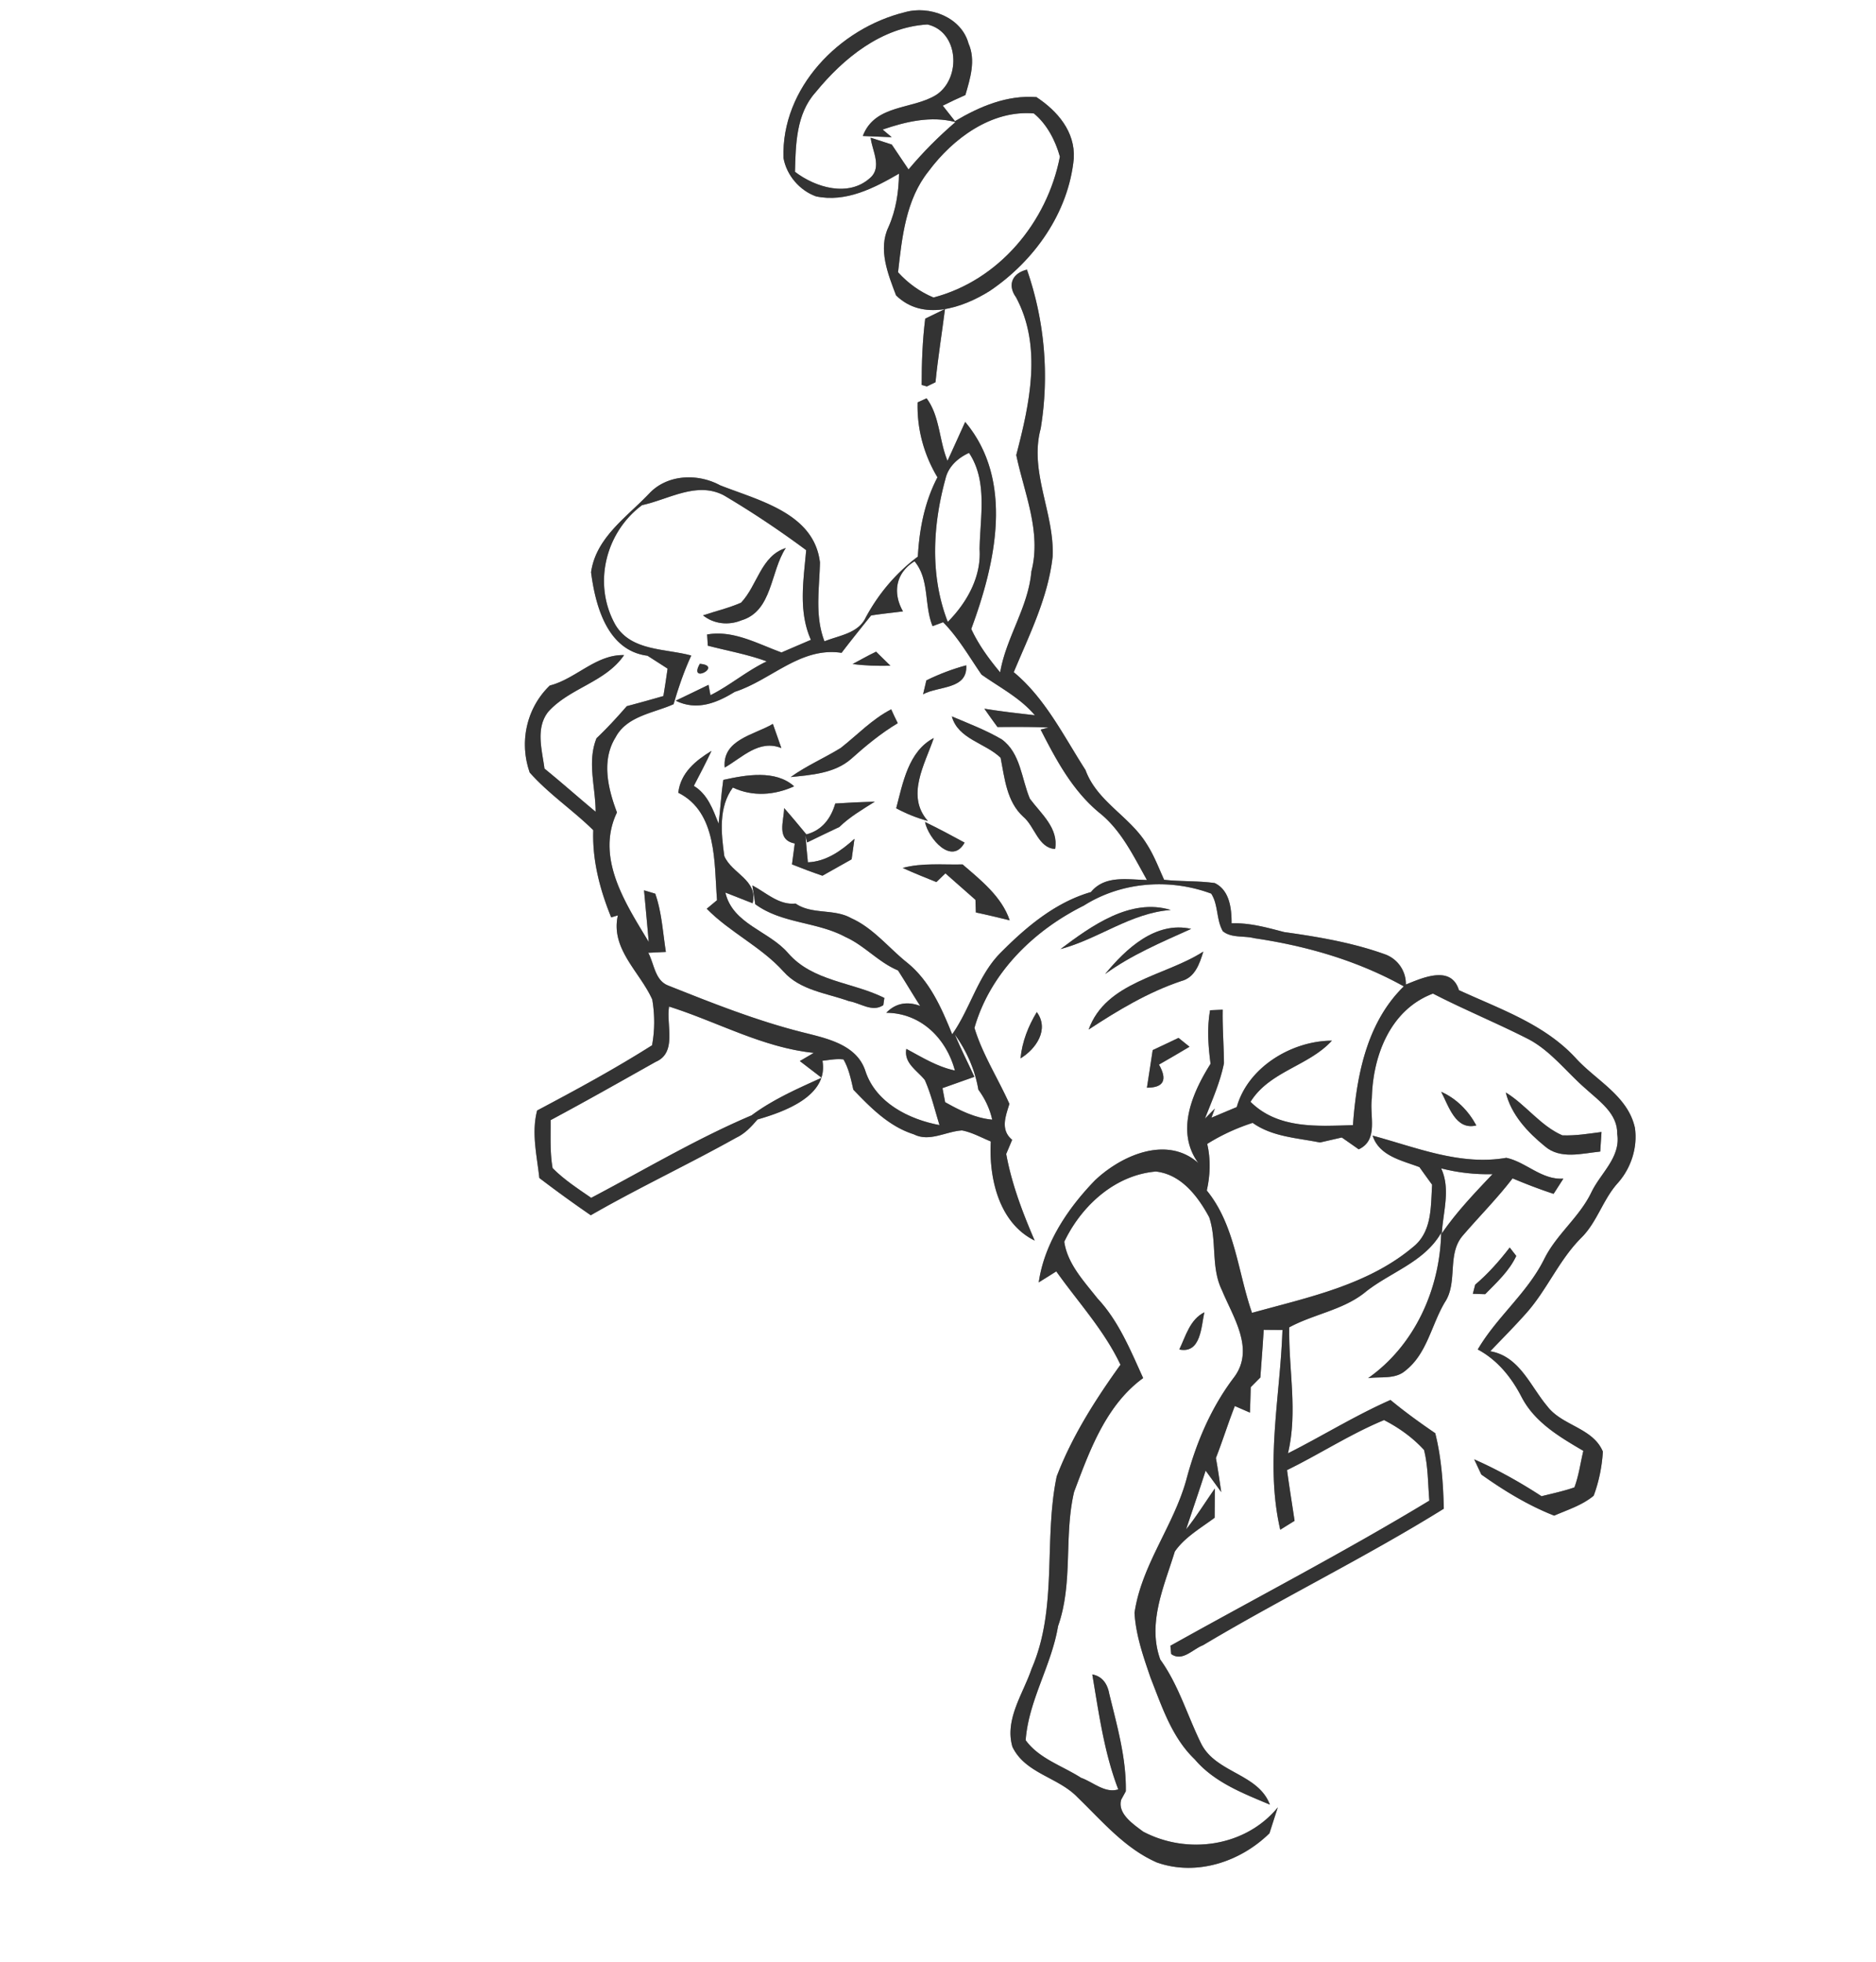 <svg width="263pt" height="275pt" viewBox="0 0 263 275" xmlns="http://www.w3.org/2000/svg">
  <rect x="0" y="0" width="263" height="275" fill="#808080" stroke="none"/>
  <g fill="#FFF">
    <path d="M0 0h263v275H0V0m126.83 1.72c-9.16 2.25-17.32 10.61-16.99 20.43.43 2.41 2.25 4.54 4.55 5.37 4.19.89 8.14-1.15 11.64-3.18-.03 2.57-.42 5.12-1.47 7.48-1.49 3.11-.07 6.6 1.06 9.58 3.74 3.66 9.24 1.8 13.12-.61 6.25-4.21 11.06-10.96 11.8-18.59.2-3.76-2.29-6.64-5.24-8.59-4.13-.31-7.95 1.31-11.42 3.37l-1.71-2.17c1.04-.52 2.1-1.02 3.17-1.49.67-2.32 1.49-4.86.44-7.22-1-3.7-5.48-5.38-8.95-4.38m15.59 39.92c3.72 6.9 1.92 14.98.05 22.14 1.11 5.35 3.56 10.76 2.12 16.31-.43 5.03-3.54 9.24-4.38 14.15-1.57-1.88-3.02-3.86-4.05-6.08 3.39-9.16 6.06-20.8-.85-29.02-.83 1.81-1.64 3.64-2.48 5.45-1.19-2.85-1.05-6.23-2.93-8.76-.32.14-.94.43-1.26.57-.11 3.69.88 7.34 2.78 10.5-1.8 3.45-2.54 7.27-2.75 11.12-3.04 2.27-5.48 5.16-7.28 8.48-1.04 2.29-3.74 2.55-5.81 3.39-1.38-3.6-.71-7.35-.63-11.05-.81-6.92-8.58-8.68-13.98-10.81-3.11-1.69-7.32-1.57-9.87 1.05-3.15 3.35-7.55 6.22-8.24 11.13.61 4.74 2.29 10.99 7.91 11.7.94.6 1.88 1.2 2.82 1.81-.19 1.28-.37 2.56-.59 3.84-1.71.49-3.42.97-5.13 1.42-1.36 1.56-2.75 3.08-4.25 4.5-1.34 3.35-.12 6.85-.12 10.3-2.41-2-4.74-4.08-7.17-6.05-.34-2.6-1.27-5.62.49-7.92 2.99-3.39 8.07-4.16 10.67-7.99-3.96-.1-6.73 3.32-10.42 4.27-3.27 3.15-4.31 7.92-2.81 12.19 2.66 3.01 6.05 5.26 8.91 8.08-.15 4.23.93 8.33 2.51 12.22l.94-.28c-1.06 4.71 3.08 7.9 4.82 11.79.36 2.11.37 4.31-.03 6.42-5.21 3.3-10.65 6.25-16.11 9.14-.82 3.13-.03 6.32.31 9.46 2.36 1.8 4.76 3.54 7.21 5.22 6.68-3.84 13.67-7.11 20.4-10.87 1.21-.57 2.12-1.55 2.97-2.55 3.79-1.09 9.99-3.31 9.11-8.23.97-.11 1.96-.32 2.95-.19.75 1.3 1.05 2.79 1.38 4.24 2.44 2.54 5.01 5.16 8.46 6.25 2.22 1.13 4.5-.4 6.78-.54 1.42.28 2.7 1 4.03 1.55-.29 5.13 1.14 11.43 6.15 13.89-1.69-3.92-3.22-7.92-3.99-12.14.21-.49.63-1.48.83-1.98-1.68-1.41-.92-3.29-.38-5.04-1.59-3.55-3.8-6.99-4.9-10.65 2.19-7.68 8.3-13.65 15.31-17.13 5.31-3.36 12.04-3.86 17.88-1.69 1.02 1.57.69 3.65 1.63 5.27 1.21.99 2.96.6 4.41.98 7.3 1.07 14.48 3.14 20.96 6.75-5.2 5.08-6.62 12.5-7.13 19.45-4.99.15-10.51.56-14.36-3.27 2.7-4.31 8.14-4.99 11.41-8.57-5.62.02-11.78 3.71-13.34 9.31-1.19.49-2.37.99-3.55 1.49l.48-1.28-1.39 1.41c.99-2.54 2.13-5.07 2.67-7.76-.02-2.51-.23-5.01-.18-7.51l-1.77.08c-.44 2.49-.26 5.01.07 7.5-2.57 4.08-4.95 9.52-1.7 13.93-4.39-3.94-10.79-1.11-14.5 2.4-3.8 3.92-7.1 8.81-7.89 14.31.82-.51 1.64-1.02 2.46-1.54 3.07 4.32 6.71 8.24 9 13.08-3.52 4.9-6.77 9.99-8.94 15.65-1.86 8.9.19 18.43-3.52 26.97-1.19 3.52-3.8 7.07-2.69 10.93 1.8 3.76 6.43 4.25 9.13 7.08 3.45 3.33 6.64 7.18 11.14 9.14 5.53 1.94 11.68-.08 15.77-4.1.38-1.21.77-2.42 1.17-3.63-4.54 5.54-12.69 6.67-18.88 3.4-1.37-1.03-3.63-2.51-3.08-4.47.16-.3.49-.89.65-1.19.08-4.64-1.23-9.18-2.32-13.65-.24-1.35-.95-2.46-2.38-2.72.92 5.43 1.66 10.95 3.64 16.11-1.86.59-3.53-1.03-5.21-1.62-2.61-1.68-5.89-2.68-7.77-5.27.39-5.53 3.63-10.49 4.54-15.99 2.15-6.09.79-12.65 2.25-18.82 2.18-5.8 4.47-12.16 9.68-15.95-1.78-3.9-3.42-7.98-6.4-11.16-1.88-2.39-4.22-4.85-4.66-7.95 2.4-5.03 7.1-9.35 12.84-9.84 3.56.39 5.9 3.48 7.48 6.41 1.12 3.31.2 7.04 1.8 10.26 1.55 3.75 4.6 8.19 1.73 12.11-3.29 4.31-5.38 9.29-6.76 14.5-1.8 6.44-6.27 11.9-7.24 18.58.18 3.14 1.24 6.15 2.25 9.1 1.59 4.03 2.98 8.36 6.2 11.44 2.73 3.21 6.75 4.75 10.53 6.34-1.65-4.37-7.5-4.41-9.61-8.5-1.95-3.93-3.17-8.25-5.76-11.84-1.85-5.13.55-10.27 2.04-15.14 1.4-2.02 3.64-3.28 5.58-4.73.01-1.02.02-3.08.03-4.1-1.34 1.91-2.56 3.9-4.03 5.73.91-2.75 1.86-5.48 2.74-8.24.54.75 1.64 2.26 2.19 3.01-.24-1.6-.46-3.18-.75-4.77.94-2.41 1.71-4.88 2.65-7.29l2.12.92c.05-1.19.08-2.38.11-3.56.34-.34 1.01-1.02 1.35-1.36.16-2.23.34-4.45.47-6.68.66.01 1.97.02 2.63.02-.31 9.31-2.45 18.74-.31 28 .5-.32 1.51-.94 2.01-1.25-.35-2.37-.74-4.73-1.06-7.11 4.58-2.24 8.88-5.06 13.6-7.01 2.08 1.06 4.03 2.46 5.61 4.19.58 2.32.54 4.73.74 7.1-11.86 7.18-24.2 13.58-36.3 20.34.03.29.08.87.11 1.16 1.57 1.12 3.01-.68 4.45-1.23 11.11-6.63 22.78-12.31 33.77-19.14-.09-3.56-.33-7.12-1.2-10.58-2.16-1.47-4.27-3-6.28-4.66-4.95 2.18-9.55 5.05-14.37 7.48 1.4-5.85.07-11.77.18-17.66 3.36-1.82 7.33-2.38 10.41-4.73 3.55-2.96 8.47-4.29 10.89-8.52-.17 7.88-3.7 15.77-10.24 20.37 1.75-.25 3.81.21 5.25-1.07 3.01-2.36 3.62-6.39 5.49-9.54 1.9-2.82.25-6.75 2.54-9.38 2.3-2.68 4.81-5.19 6.97-8.01 1.89.8 3.8 1.53 5.75 2.17.35-.53 1.03-1.6 1.37-2.13-3.06.2-5.24-2.34-8-2.92-6.44 1.13-12.63-1.46-18.74-3.11.92 2.86 4.1 3.48 6.56 4.41.59.83 1.18 1.65 1.78 2.47-.19 2.9.01 6.27-2.33 8.44-6.42 5.59-14.95 7.31-22.92 9.52-2-5.75-2.36-12.27-6.34-17.15.49-2.16.56-4.37.06-6.53 1.99-1.25 4.14-2.23 6.37-2.95 2.77 1.97 6.22 2.1 9.44 2.75 1.02-.23 2.04-.47 3.06-.7.59.41 1.78 1.24 2.37 1.66 2.84-1.32 1.49-4.69 1.84-7.15.13-5.95 2.58-12.43 8.57-14.68 4.42 2.28 9.03 4.16 13.45 6.42 3.15 1.69 5.32 4.64 7.99 6.94 1.88 1.72 4.44 3.44 4.39 6.3.52 3.3-2.35 5.51-3.63 8.21-1.69 3.51-4.94 5.91-6.64 9.41-2.37 4.73-6.63 8.06-9.28 12.6 2.78 1.49 4.74 3.93 6.16 6.7 1.84 3.53 5.33 5.57 8.64 7.51-.41 1.7-.63 3.47-1.25 5.12-1.51.53-3.07.85-4.61 1.24-3.01-1.96-6.15-3.72-9.44-5.17.25.53.75 1.6 1 2.13 3.18 2.26 6.56 4.33 10.21 5.76 1.89-.82 3.93-1.45 5.54-2.79.74-1.98 1.16-4.08 1.29-6.18-1.4-3.36-5.72-3.61-7.8-6.37-2.39-2.83-3.88-6.99-7.99-7.7 1.7-1.78 3.44-3.52 5.07-5.36 2.88-3.24 4.55-7.37 7.62-10.47 2.3-2.22 3.09-5.46 5.24-7.8 1.82-2.07 2.75-4.95 2.35-7.69-1-4.53-5.52-6.66-8.39-9.87-4.38-4.7-10.59-6.8-16.28-9.42-1.09-3.56-5.1-1.73-7.44-.79.04-1.85-1.1-3.53-2.83-4.2-4.58-1.66-9.41-2.48-14.22-3.15-2.42-.63-4.84-1.32-7.38-1.23 0-2.06-.26-4.62-2.36-5.64-2.35-.33-4.74-.2-7.1-.46-.77-1.7-1.43-3.46-2.45-5.03-2.38-3.88-6.96-5.93-8.57-10.35-3.05-4.75-5.65-10.07-10.06-13.72 2.19-5.25 4.81-10.44 5.45-16.18.29-6.07-3.32-11.89-1.67-17.97 1.23-7.46.55-15.13-1.93-22.27-2.02.5-2.78 2.1-1.55 3.85m-12.71 3.02c-.39 3.08-.5 6.19-.5 9.29l.73.21c.3-.14.91-.44 1.21-.59.34-3.43.9-6.84 1.33-10.26-.69.34-2.07 1.01-2.77 1.35m18.97 88.36c5.32-1.41 9.82-5.06 15.45-5.48-5.66-1.72-11.12 2.23-15.45 5.48m6.25 3.5c3.7-2.69 7.92-4.46 12.06-6.33-4.98-1.12-9.15 2.79-12.06 6.33m-2.31 7.78c4.1-2.69 8.32-5.23 12.99-6.8 1.93-.49 2.57-2.45 3.09-4.13-5.38 3.47-13.65 4.19-16.08 10.93m-9.55 4.04c2.17-1.31 4.07-4.06 2.28-6.49-1.2 1.99-2.06 4.17-2.28 6.49m18.53-1.16c-.25 1.76-.55 3.51-.81 5.27 2.35 0 2.91-1.08 1.69-3.24 1.44-.82 2.86-1.65 4.28-2.5-.52-.42-1.03-.83-1.54-1.24-1.21.56-2.4 1.16-3.62 1.71m40.44 5.84c1.06 1.99 2.01 5.44 4.93 4.72-1.11-2.06-2.78-3.76-4.93-4.72m9.06.1c.76 3.12 3.06 5.57 5.49 7.55 2.16 1.86 5.19.99 7.75.73.05-.92.11-1.83.18-2.74-1.82.24-3.65.54-5.49.47-3.08-1.34-5.09-4.27-7.93-6.01m.55 21.73c-1.45 1.89-3.03 3.67-4.84 5.21-.08.32-.24.96-.33 1.28.44.01 1.3.04 1.73.05 1.61-1.64 3.37-3.24 4.36-5.36-.23-.29-.69-.88-.92-1.18m-46.32 14.29c3.02.63 3.07-3.19 3.51-5.21-2.03 1.02-2.6 3.32-3.51 5.21z"/>
    <path d="M114.34 12.94c3.91-4.79 9.26-9.14 15.68-9.51 4.41 1 4.78 7.52 1.25 9.86-3.35 2.1-8.61 1.29-10.31 5.77 1.35.06 2.7.12 4.05.17l-1.27-1.07c3.27-1.12 6.77-1.95 10.21-1.05a56.524 56.524 0 0 0-6.58 6.64c-.79-1.16-1.57-2.32-2.35-3.49l-2.96-.96c.19 1.78 1.65 4.12-.07 5.63-3.01 2.74-7.63 1.38-10.54-.85.1-3.84.16-8.11 2.89-11.14zM130.19 23.99c3.4-4.57 8.81-8.6 14.75-8.09 1.84 1.51 3.02 3.8 3.65 6.06-1.78 9.18-8.53 17.33-17.72 19.74-1.91-.8-3.58-2.01-4.97-3.54.56-4.91 1.08-10.17 4.29-14.17zM132.56 67.06c.4-1.68 1.76-2.89 3.29-3.58 2.65 4 1.54 9.02 1.48 13.52.24 3.89-1.8 7.49-4.46 10.17-2.51-6.45-2.12-13.54-.31-20.11z"/>
    <path d="M90.01 70.8c3.75-.8 7.65-3.37 11.47-1.37 3.98 2.35 7.83 4.93 11.54 7.68-.37 4.2-1.12 8.56.66 12.57-1.37.59-2.75 1.17-4.12 1.77-3.34-1.21-6.75-3.17-10.43-2.52.03.39.08 1.17.1 1.57 2.76.72 5.58 1.21 8.26 2.2-2.79 1.32-5.13 3.36-7.89 4.74l-.27-1.45c-1.15.56-3.45 1.67-4.6 2.22 2.94 1.44 5.72.34 8.28-1.24 5.1-1.64 9.21-6.34 14.97-5.47 1.35-1.77 2.75-3.5 4.14-5.24 1.49-.23 2.98-.38 4.47-.57-1.48-2.59-1.03-5.39 1.62-7.02 2.14 2.56 1.31 6.13 2.53 9.09.37-.14 1.11-.41 1.48-.55 2.15 2.18 3.65 4.84 5.38 7.34 2.56 1.81 5.41 3.25 7.48 5.7-2.36-.27-4.73-.53-7.08-.92.6.86 1.21 1.72 1.84 2.57 2.38-.02 4.77-.04 7.16.07l-1.11.29c2.15 4.21 4.42 8.47 8.12 11.57 3.14 2.45 4.87 6.11 6.78 9.51-2.72-.05-5.89-.71-7.85 1.69-4.93 1.42-9 4.82-12.55 8.39-3.28 3.21-4.31 7.86-6.9 11.55-1.49-3.69-3.17-7.53-6.36-10.08-2.59-2.08-4.71-4.82-7.8-6.2-2.42-1.37-5.49-.46-7.8-2.05-2.35.25-4.12-1.54-6.06-2.54.1.66.31 1.97.41 2.63 3.72 2.74 8.66 2.44 12.65 4.6 2.68 1.2 4.63 3.55 7.36 4.68 1.06 1.64 2.05 3.33 3.11 4.98-1.78-.67-3.43-.41-4.75.96 4.85.03 8.42 3.59 9.62 8.09-2.47-.51-4.62-1.86-6.81-3.03-.37 2.01 1.51 3.01 2.59 4.36.9 2.03 1.4 4.21 2.06 6.32-4.3-.8-8.95-3.15-10.39-7.58-1.22-3.74-5.47-4.58-8.79-5.42-6.45-1.62-12.65-4.09-18.81-6.54-1.92-.71-1.99-3.04-2.84-4.61l2.47-.12c-.43-2.72-.57-5.55-1.49-8.16-.39-.12-1.17-.36-1.57-.47.17 1.81.5 5.43.66 7.24-3.2-5.32-7.51-11.76-4.46-18.16-1.25-3.33-2.21-7.27-.2-10.51 1.59-3.02 5.32-3.4 8.14-4.66.68-2.32 1.46-4.62 2.48-6.82-3.64-1-8.38-.59-10.61-4.26-3.22-5.67-1.48-12.95 3.71-16.82m13.88 13.67c-1.72.76-3.56 1.18-5.33 1.78 1.52 1.22 3.57 1.43 5.37.7 4.38-1.3 4.04-6.83 6.23-10.14-3.49 1.1-3.98 5.26-6.27 7.66m15.64 8.6c1.76.23 3.53.28 5.3.24-.67-.65-1.34-1.31-2.01-1.97-1.12.53-2.19 1.15-3.29 1.73m-21.42-.03c-1.67 2.93 3.33.28 0 0m31.76 2.32c-.11.49-.34 1.46-.46 1.95 2.15-1.19 6.27-.63 6.05-4.06-1.93.52-3.8 1.23-5.59 2.11m-12 9.47c-2.3 1.42-4.81 2.49-7.02 4.08 2.91-.3 6.14-.51 8.46-2.53 2.05-1.84 4.18-3.6 6.55-5.02-.32-.64-.63-1.28-.92-1.94-2.67 1.37-4.74 3.58-7.07 5.41m15.57-4.42c.88 3.2 4.67 3.7 6.84 5.8.57 2.91.85 6.14 3.17 8.26 1.62 1.35 2.11 4.4 4.47 4.52.51-2.92-1.98-4.94-3.54-7.04-1.19-2.81-1.28-6.38-3.94-8.32-2.22-1.3-4.64-2.22-7-3.22m-31.84 7.17c2.45-1.4 4.82-3.99 7.94-2.73-.41-1.13-.78-2.27-1.19-3.39-2.58 1.54-7.12 2.19-6.75 6.12m24.04 5.71c1.41.76 2.89 1.35 4.44 1.78-3.12-3.54-.42-7.94.83-11.63-3.56 1.85-4.34 6.31-5.27 9.85m-30.55-2.18c5.48 2.74 5.02 9.84 5.43 15.06l-1.44 1.2c3.28 3.34 7.63 5.32 10.77 8.81 2.34 2.63 6.03 3.01 9.18 4.14 1.58.26 3.26 1.61 4.8.56.04-.25.12-.75.15-1.01-4.46-2.24-10.04-2.29-13.5-6.29-2.7-3.13-7.76-4.04-8.79-8.48 1.27.5 2.55.99 3.82 1.5.8-3.27-2.93-4.15-3.97-6.62-.44-3.2-.83-6.84 1.2-9.6 2.77 1.31 5.85 1.08 8.59-.17-2.61-2.35-6.77-1.6-9.93-.9-.3 2.04-.41 4.09-.66 6.13-.79-1.99-1.53-4.12-3.47-5.29.85-1.62 1.69-3.25 2.48-4.91-2.24 1.37-4.34 3.08-4.66 5.87m22.01 1.51c-.62 2.1-1.85 3.75-4.05 4.33-1.03-1.24-2.05-2.48-3.12-3.69-.02 1.82-1.16 4.45 1.49 4.96-.1.73-.29 2.2-.39 2.93 1.41.57 2.83 1.1 4.27 1.59 1.36-.77 2.73-1.53 4.09-2.3.1-.71.3-2.15.4-2.87-1.85 1.67-3.95 3.18-6.53 3.29-.13-1.25-.24-2.5-.34-3.75l.23.97c1.5-.73 3.01-1.46 4.52-2.17 1.47-1.43 3.25-2.46 4.97-3.55-1.85.05-3.7.14-5.54.26m12.58 2.59c.46 2.29 3.75 6.14 5.55 2.89-1.83-1-3.67-1.98-5.55-2.89m-3.13 6.44c1.55.71 3.14 1.34 4.72 1.98.32-.31.95-.91 1.27-1.22 1.4 1.24 2.81 2.47 4.21 3.71.01.44.04 1.33.06 1.77 1.58.33 3.16.72 4.74 1.1-1.11-3.31-4.04-5.62-6.6-7.83-2.8.07-5.67-.25-8.4.49z"/>
    <path d="M93.8 141.08c6.77 2.14 13.14 5.76 20.29 6.49-.49.29-1.47.86-1.96 1.15.76.58 2.29 1.75 3.05 2.34-3.38 1.53-6.82 3.04-9.82 5.27-7.76 3.29-15.02 7.64-22.48 11.56-1.87-1.29-3.8-2.54-5.41-4.17-.39-2.22-.26-4.48-.28-6.72 4.95-2.65 9.84-5.42 14.73-8.17 3.06-1.3 1.44-5.23 1.88-7.75zM133.86 144.99c1.66 2.31 2.82 4.93 3.3 7.74.93 1.26 1.6 2.67 1.94 4.2-2.39-.22-4.54-1.29-6.6-2.45-.09-.49-.28-1.47-.37-1.97 1.49-.52 2.97-1.06 4.47-1.58-.91-1.99-1.91-3.93-2.74-5.94zM202.04 163.76c2.35.6 4.77.87 7.2.81-2.51 2.65-5.04 5.29-7.11 8.31.17-3.02 1.26-6.21-.09-9.12z"/>
  </g>
  <g fill="#333">
    <path d="M126.83 1.72c3.47-1 7.95.68 8.95 4.38 1.05 2.36.23 4.9-.44 7.22-1.07.47-2.13.97-3.17 1.49l1.71 2.17c3.47-2.06 7.29-3.68 11.42-3.37 2.95 1.95 5.44 4.83 5.24 8.59-.74 7.63-5.55 14.38-11.8 18.59-3.88 2.41-9.38 4.27-13.12.61-1.13-2.98-2.55-6.47-1.06-9.58 1.05-2.36 1.44-4.91 1.47-7.48-3.5 2.03-7.45 4.07-11.64 3.18-2.3-.83-4.12-2.96-4.55-5.37-.33-9.82 7.83-18.18 16.99-20.43m-12.49 11.22c-2.73 3.03-2.79 7.3-2.89 11.14 2.91 2.23 7.53 3.59 10.54.85 1.72-1.51.26-3.85.07-5.63l2.96.96c.78 1.17 1.56 2.33 2.35 3.49 2-2.39 4.21-4.61 6.58-6.64-3.44-.9-6.94-.07-10.21 1.05l1.27 1.07c-1.35-.05-2.7-.11-4.05-.17 1.7-4.48 6.96-3.67 10.31-5.77 3.53-2.34 3.16-8.86-1.25-9.86-6.42.37-11.77 4.72-15.68 9.51m15.85 11.05c-3.21 4-3.73 9.26-4.29 14.17 1.39 1.53 3.06 2.74 4.97 3.54 9.19-2.41 15.94-10.56 17.72-19.74-.63-2.26-1.81-4.55-3.65-6.06-5.94-.51-11.35 3.52-14.75 8.09z"/>
    <path d="M142.42 41.64c-1.23-1.75-.47-3.35 1.55-3.85a45.427 45.427 0 0 1 1.93 22.27c-1.65 6.08 1.96 11.9 1.67 17.97-.64 5.74-3.26 10.93-5.45 16.18 4.41 3.65 7.01 8.97 10.06 13.72 1.61 4.42 6.19 6.47 8.57 10.35 1.02 1.57 1.68 3.33 2.45 5.03 2.36.26 4.75.13 7.1.46 2.1 1.02 2.36 3.58 2.36 5.64 2.54-.09 4.96.6 7.38 1.23 4.81.67 9.64 1.49 14.22 3.15 1.73.67 2.87 2.35 2.83 4.2 2.34-.94 6.35-2.77 7.44.79 5.69 2.62 11.9 4.72 16.28 9.42 2.87 3.21 7.39 5.34 8.39 9.87.4 2.74-.53 5.62-2.35 7.69-2.15 2.34-2.94 5.58-5.24 7.8-3.07 3.1-4.74 7.23-7.62 10.47-1.63 1.84-3.37 3.58-5.07 5.36 4.11.71 5.6 4.87 7.99 7.7 2.08 2.76 6.4 3.01 7.8 6.37-.13 2.1-.55 4.2-1.29 6.18-1.61 1.34-3.65 1.97-5.54 2.79-3.65-1.43-7.03-3.5-10.21-5.76-.25-.53-.75-1.6-1-2.13 3.29 1.45 6.43 3.21 9.44 5.17 1.54-.39 3.1-.71 4.61-1.24.62-1.65.84-3.42 1.25-5.12-3.31-1.94-6.8-3.98-8.64-7.51-1.42-2.77-3.38-5.21-6.16-6.7 2.65-4.54 6.91-7.87 9.28-12.6 1.7-3.5 4.95-5.9 6.64-9.41 1.28-2.7 4.15-4.91 3.63-8.21.05-2.86-2.51-4.58-4.39-6.3-2.67-2.3-4.84-5.25-7.99-6.94-4.42-2.26-9.03-4.14-13.45-6.42-5.99 2.25-8.44 8.73-8.57 14.68-.35 2.46 1 5.83-1.84 7.15-.59-.42-1.78-1.25-2.37-1.66-1.02.23-2.04.47-3.06.7-3.22-.65-6.67-.78-9.44-2.75-2.23.72-4.38 1.7-6.37 2.95.5 2.16.43 4.37-.06 6.53 3.98 4.88 4.34 11.4 6.34 17.15 7.97-2.21 16.5-3.93 22.92-9.52 2.34-2.17 2.14-5.54 2.33-8.44-.6-.82-1.19-1.64-1.78-2.47-2.46-.93-5.64-1.55-6.56-4.41 6.11 1.65 12.3 4.24 18.74 3.11 2.76.58 4.94 3.12 8 2.92-.34.53-1.02 1.6-1.37 2.13-1.95-.64-3.86-1.37-5.75-2.17-2.16 2.82-4.67 5.33-6.97 8.01-2.29 2.63-.64 6.56-2.54 9.38-1.87 3.15-2.48 7.18-5.49 9.54-1.44 1.28-3.5.82-5.25 1.07 6.54-4.6 10.07-12.49 10.24-20.37-2.42 4.23-7.34 5.56-10.89 8.52-3.08 2.35-7.05 2.91-10.41 4.73-.11 5.89 1.22 11.81-.18 17.66 4.82-2.43 9.42-5.3 14.37-7.48 2.01 1.66 4.12 3.19 6.28 4.66.87 3.46 1.11 7.02 1.2 10.58-10.99 6.83-22.66 12.51-33.77 19.14-1.44.55-2.88 2.35-4.45 1.23-.03-.29-.08-.87-.11-1.16 12.1-6.76 24.44-13.16 36.3-20.34-.2-2.37-.16-4.78-.74-7.1-1.58-1.73-3.53-3.13-5.61-4.19-4.72 1.95-9.02 4.77-13.6 7.01.32 2.38.71 4.74 1.06 7.11-.5.31-1.51.93-2.01 1.25-2.14-9.26 0-18.69.31-28-.66 0-1.97-.01-2.63-.02-.13 2.23-.31 4.45-.47 6.68-.34.34-1.01 1.02-1.35 1.36-.03 1.18-.06 2.37-.11 3.56l-2.12-.92c-.94 2.41-1.71 4.88-2.65 7.29.29 1.59.51 3.17.75 4.77-.55-.75-1.65-2.26-2.19-3.01-.88 2.76-1.83 5.49-2.74 8.24 1.47-1.83 2.69-3.82 4.03-5.73-.01 1.02-.02 3.08-.03 4.1-1.94 1.45-4.18 2.71-5.58 4.73-1.49 4.87-3.89 10.01-2.04 15.14 2.59 3.59 3.81 7.91 5.76 11.84 2.11 4.09 7.96 4.13 9.61 8.5-3.78-1.59-7.8-3.13-10.53-6.34-3.22-3.08-4.61-7.41-6.2-11.44-1.01-2.95-2.07-5.96-2.25-9.1.97-6.68 5.44-12.14 7.24-18.58 1.38-5.21 3.47-10.19 6.76-14.5 2.87-3.92-.18-8.36-1.73-12.11-1.6-3.22-.68-6.95-1.8-10.26-1.58-2.93-3.92-6.02-7.48-6.41-5.74.49-10.44 4.81-12.84 9.84.44 3.1 2.78 5.56 4.66 7.95 2.98 3.18 4.62 7.26 6.4 11.16-5.21 3.79-7.5 10.15-9.68 15.95-1.46 6.17-.1 12.73-2.25 18.82-.91 5.5-4.15 10.46-4.54 15.99 1.88 2.59 5.16 3.59 7.77 5.27 1.68.59 3.35 2.21 5.21 1.62-1.98-5.16-2.72-10.68-3.64-16.11 1.43.26 2.14 1.37 2.38 2.72 1.09 4.47 2.4 9.01 2.32 13.65-.16.3-.49.89-.65 1.19-.55 1.96 1.71 3.44 3.08 4.47 6.19 3.27 14.34 2.14 18.88-3.4-.4 1.21-.79 2.42-1.17 3.63-4.09 4.02-10.24 6.04-15.77 4.1-4.5-1.96-7.69-5.81-11.14-9.14-2.7-2.83-7.33-3.32-9.13-7.08-1.11-3.86 1.5-7.41 2.69-10.93 3.71-8.54 1.66-18.07 3.52-26.97 2.17-5.66 5.42-10.75 8.94-15.65-2.29-4.84-5.93-8.76-9-13.08-.82.52-1.64 1.03-2.46 1.54.79-5.5 4.09-10.39 7.89-14.31 3.71-3.51 10.11-6.34 14.5-2.4-3.25-4.41-.87-9.85 1.7-13.93-.33-2.49-.51-5.01-.07-7.5l1.77-.08c-.05 2.5.16 5 .18 7.51-.54 2.69-1.68 5.22-2.67 7.76l1.39-1.41-.48 1.28c1.18-.5 2.36-1 3.55-1.49 1.56-5.6 7.72-9.29 13.34-9.31-3.27 3.58-8.71 4.26-11.41 8.57 3.85 3.83 9.37 3.42 14.36 3.27.51-6.95 1.93-14.37 7.13-19.45-6.48-3.61-13.66-5.68-20.96-6.75-1.45-.38-3.2.01-4.41-.98-.94-1.62-.61-3.7-1.63-5.27-5.84-2.17-12.57-1.67-17.88 1.69-7.01 3.48-13.12 9.45-15.31 17.13 1.1 3.66 3.31 7.1 4.9 10.65-.54 1.75-1.3 3.63.38 5.04-.2.5-.62 1.49-.83 1.98.77 4.22 2.3 8.22 3.99 12.14-5.01-2.46-6.44-8.76-6.15-13.89-1.33-.55-2.61-1.27-4.03-1.55-2.28.14-4.56 1.67-6.78.54-3.45-1.09-6.02-3.71-8.46-6.25-.33-1.45-.63-2.94-1.38-4.24-.99-.13-1.98.08-2.95.19.88 4.92-5.32 7.14-9.11 8.23-.85 1-1.76 1.98-2.97 2.55-6.73 3.76-13.72 7.03-20.4 10.87-2.45-1.68-4.85-3.42-7.21-5.22-.34-3.14-1.13-6.33-.31-9.46 5.46-2.89 10.9-5.84 16.11-9.14.4-2.11.39-4.31.03-6.42-1.74-3.89-5.88-7.08-4.82-11.79l-.94.28c-1.58-3.89-2.66-7.99-2.51-12.22-2.86-2.82-6.25-5.07-8.91-8.08-1.5-4.27-.46-9.04 2.81-12.19 3.69-.95 6.46-4.37 10.42-4.27-2.6 3.83-7.68 4.6-10.67 7.99-1.76 2.3-.83 5.32-.49 7.92 2.43 1.97 4.76 4.05 7.17 6.05 0-3.45-1.22-6.95.12-10.3 1.5-1.42 2.89-2.94 4.25-4.5 1.71-.45 3.42-.93 5.13-1.42.22-1.28.4-2.56.59-3.84-.94-.61-1.88-1.21-2.82-1.81-5.62-.71-7.3-6.96-7.91-11.7.69-4.91 5.09-7.78 8.24-11.13 2.55-2.62 6.76-2.74 9.87-1.05 5.4 2.13 13.17 3.89 13.98 10.81-.08 3.7-.75 7.45.63 11.05 2.07-.84 4.77-1.1 5.81-3.39 1.8-3.32 4.24-6.21 7.28-8.48.21-3.85.95-7.67 2.75-11.12-1.9-3.16-2.89-6.81-2.78-10.5.32-.14.94-.43 1.26-.57 1.88 2.53 1.74 5.91 2.93 8.76.84-1.81 1.65-3.64 2.48-5.45 6.91 8.22 4.24 19.86.85 29.02 1.03 2.22 2.48 4.2 4.05 6.08.84-4.91 3.95-9.12 4.38-14.15 1.44-5.55-1.01-10.96-2.12-16.31 1.87-7.16 3.67-15.24-.05-22.14m-9.86 25.42c-1.81 6.57-2.2 13.66.31 20.11 2.66-2.68 4.7-6.28 4.46-10.17.06-4.5 1.17-9.52-1.48-13.52-1.53.69-2.89 1.9-3.29 3.58M90.01 70.8c-5.19 3.87-6.93 11.15-3.71 16.82 2.23 3.67 6.97 3.26 10.61 4.26-1.02 2.2-1.8 4.5-2.48 6.82-2.82 1.26-6.55 1.64-8.14 4.66-2.01 3.24-1.05 7.18.2 10.51-3.05 6.4 1.26 12.84 4.46 18.16-.16-1.81-.49-5.43-.66-7.24.4.11 1.18.35 1.57.47.92 2.61 1.06 5.44 1.49 8.16l-2.47.12c.85 1.57.92 3.9 2.84 4.61 6.16 2.45 12.36 4.92 18.81 6.54 3.32.84 7.57 1.68 8.79 5.42 1.44 4.43 6.09 6.78 10.39 7.58-.66-2.11-1.16-4.29-2.06-6.32-1.08-1.35-2.96-2.35-2.59-4.36 2.19 1.17 4.34 2.52 6.81 3.03-1.2-4.5-4.77-8.06-9.62-8.09 1.32-1.37 2.97-1.63 4.75-.96-1.06-1.65-2.05-3.34-3.11-4.98-2.73-1.13-4.68-3.48-7.36-4.68-3.99-2.16-8.93-1.86-12.65-4.6-.1-.66-.31-1.97-.41-2.63 1.94 1 3.71 2.79 6.06 2.54 2.31 1.59 5.38.68 7.8 2.05 3.09 1.38 5.21 4.12 7.8 6.2 3.19 2.55 4.87 6.39 6.36 10.08 2.59-3.69 3.62-8.34 6.9-11.55 3.55-3.57 7.62-6.97 12.55-8.39 1.96-2.4 5.13-1.74 7.85-1.69-1.91-3.4-3.64-7.06-6.78-9.51-3.7-3.1-5.97-7.36-8.12-11.57l1.11-.29c-2.39-.11-4.78-.09-7.16-.07-.63-.85-1.24-1.71-1.84-2.57 2.35.39 4.72.65 7.08.92-2.07-2.45-4.92-3.89-7.48-5.7-1.73-2.5-3.23-5.16-5.38-7.34-.37.14-1.11.41-1.48.55-1.22-2.96-.39-6.53-2.53-9.09-2.65 1.63-3.1 4.43-1.62 7.02-1.49.19-2.98.34-4.47.57-1.39 1.74-2.79 3.47-4.14 5.24-5.76-.87-9.87 3.83-14.97 5.47-2.56 1.58-5.34 2.68-8.28 1.24 1.15-.55 3.45-1.66 4.6-2.22l.27 1.45c2.76-1.38 5.1-3.42 7.89-4.74-2.68-.99-5.5-1.48-8.26-2.2-.02-.4-.07-1.18-.1-1.57 3.68-.65 7.09 1.31 10.43 2.52 1.37-.6 2.75-1.18 4.12-1.77-1.78-4.01-1.03-8.37-.66-12.57-3.71-2.75-7.56-5.33-11.54-7.68-3.82-2-7.72.57-11.47 1.37m3.79 70.28c-.44 2.52 1.18 6.45-1.88 7.75-4.89 2.75-9.78 5.52-14.73 8.17.02 2.24-.11 4.5.28 6.72 1.61 1.63 3.54 2.88 5.41 4.17 7.46-3.92 14.72-8.27 22.48-11.56 3-2.23 6.44-3.74 9.82-5.27-.76-.59-2.29-1.76-3.05-2.34.49-.29 1.47-.86 1.96-1.15-7.15-.73-13.52-4.35-20.29-6.49m40.06 3.91c.83 2.01 1.83 3.95 2.74 5.94-1.5.52-2.98 1.06-4.47 1.58.09.5.28 1.48.37 1.97 2.06 1.16 4.21 2.23 6.6 2.45-.34-1.53-1.01-2.94-1.94-4.2-.48-2.81-1.64-5.43-3.3-7.74m68.18 18.77c1.35 2.91.26 6.1.09 9.12 2.07-3.02 4.6-5.66 7.11-8.31-2.43.06-4.85-.21-7.2-.81z"/>
    <path d="M129.71 44.66c.7-.34 2.08-1.01 2.77-1.35-.43 3.42-.99 6.83-1.33 10.26-.3.15-.91.45-1.21.59l-.73-.21c0-3.1.11-6.21.5-9.29zM103.89 84.47c2.29-2.4 2.78-6.56 6.27-7.66-2.19 3.31-1.85 8.84-6.23 10.14-1.8.73-3.85.52-5.37-.7 1.77-.6 3.61-1.02 5.33-1.78zM119.53 93.07c1.1-.58 2.17-1.2 3.29-1.73.67.66 1.34 1.32 2.01 1.97-1.77.04-3.54-.01-5.3-.24zM98.11 93.04c3.33.28-1.67 2.93 0 0zM129.87 95.36c1.79-.88 3.66-1.59 5.59-2.11.22 3.43-3.9 2.87-6.05 4.06.12-.49.35-1.46.46-1.95zM117.87 104.83c2.33-1.83 4.4-4.04 7.07-5.41.29.66.6 1.3.92 1.94-2.37 1.42-4.5 3.18-6.55 5.02-2.32 2.02-5.55 2.23-8.46 2.53 2.21-1.59 4.72-2.66 7.02-4.08zM133.44 100.41c2.36 1 4.78 1.92 7 3.22 2.66 1.94 2.75 5.51 3.94 8.32 1.56 2.1 4.05 4.12 3.54 7.04-2.36-.12-2.85-3.17-4.47-4.52-2.32-2.12-2.6-5.35-3.17-8.26-2.17-2.1-5.96-2.6-6.84-5.8zM101.6 107.58c-.37-3.93 4.17-4.58 6.75-6.12.41 1.12.78 2.26 1.19 3.39-3.12-1.26-5.49 1.33-7.94 2.73zM125.64 113.29c.93-3.54 1.71-8 5.27-9.85-1.25 3.69-3.95 8.09-.83 11.63-1.55-.43-3.03-1.02-4.44-1.78z"/>
    <path d="M95.09 111.11c.32-2.79 2.42-4.5 4.66-5.87-.79 1.66-1.63 3.29-2.48 4.91 1.94 1.17 2.68 3.3 3.47 5.29.25-2.04.36-4.09.66-6.13 3.16-.7 7.32-1.45 9.93.9-2.74 1.25-5.82 1.48-8.59.17-2.03 2.76-1.64 6.4-1.2 9.6 1.04 2.47 4.77 3.35 3.97 6.62-1.27-.51-2.55-1-3.82-1.5 1.03 4.44 6.09 5.35 8.79 8.48 3.46 4 9.04 4.05 13.5 6.29-.03.26-.11.76-.15 1.01-1.54 1.05-3.22-.3-4.8-.56-3.15-1.13-6.84-1.51-9.18-4.14-3.14-3.49-7.49-5.47-10.77-8.81l1.44-1.2c-.41-5.22.05-12.32-5.43-15.06z"/>
    <path d="M117.1 112.62c1.84-.12 3.69-.21 5.54-.26-1.72 1.09-3.5 2.12-4.97 3.55-1.51.71-3.02 1.44-4.52 2.17l-.23-.97c.1 1.25.21 2.5.34 3.75 2.58-.11 4.68-1.62 6.53-3.29-.1.72-.3 2.16-.4 2.87-1.36.77-2.73 1.53-4.09 2.3-1.44-.49-2.86-1.02-4.27-1.59.1-.73.29-2.2.39-2.93-2.65-.51-1.51-3.14-1.49-4.96 1.07 1.21 2.09 2.45 3.12 3.69 2.2-.58 3.43-2.23 4.05-4.33zM129.68 115.21c1.88.91 3.72 1.89 5.55 2.89-1.8 3.25-5.09-.6-5.55-2.89zM126.55 121.65c2.73-.74 5.6-.42 8.4-.49 2.56 2.21 5.49 4.52 6.6 7.83-1.58-.38-3.16-.77-4.74-1.1-.02-.44-.05-1.33-.06-1.77-1.4-1.24-2.81-2.47-4.21-3.71-.32.31-.95.91-1.27 1.22-1.58-.64-3.17-1.27-4.72-1.98zM148.68 133.02c4.33-3.25 9.79-7.2 15.45-5.48-5.63.42-10.13 4.07-15.45 5.48zM154.93 136.52c2.91-3.54 7.08-7.45 12.06-6.33-4.14 1.87-8.36 3.64-12.06 6.33zM152.62 144.3c2.43-6.74 10.7-7.46 16.08-10.93-.52 1.68-1.16 3.64-3.09 4.13-4.67 1.57-8.89 4.11-12.99 6.8zM143.07 148.34c.22-2.32 1.08-4.5 2.28-6.49 1.79 2.43-.11 5.18-2.28 6.49zM161.6 147.18c1.22-.55 2.41-1.15 3.62-1.71.51.41 1.02.82 1.54 1.24-1.42.85-2.84 1.68-4.28 2.5 1.22 2.16.66 3.24-1.69 3.24.26-1.76.56-3.51.81-5.27zM202.04 153.02c2.15.96 3.82 2.66 4.93 4.72-2.92.72-3.87-2.73-4.93-4.72zM211.1 153.12c2.84 1.74 4.85 4.67 7.93 6.01 1.84.07 3.67-.23 5.49-.47-.07.91-.13 1.82-.18 2.74-2.56.26-5.59 1.13-7.75-.73-2.43-1.98-4.73-4.43-5.49-7.55zM211.65 174.85c.23.3.69.89.92 1.18-.99 2.12-2.75 3.72-4.36 5.36-.43-.01-1.29-.04-1.73-.05.09-.32.25-.96.33-1.28 1.81-1.54 3.39-3.32 4.84-5.21zM165.33 189.14c.91-1.89 1.48-4.19 3.51-5.21-.44 2.02-.49 5.84-3.51 5.21z"/>
  </g>
</svg>
